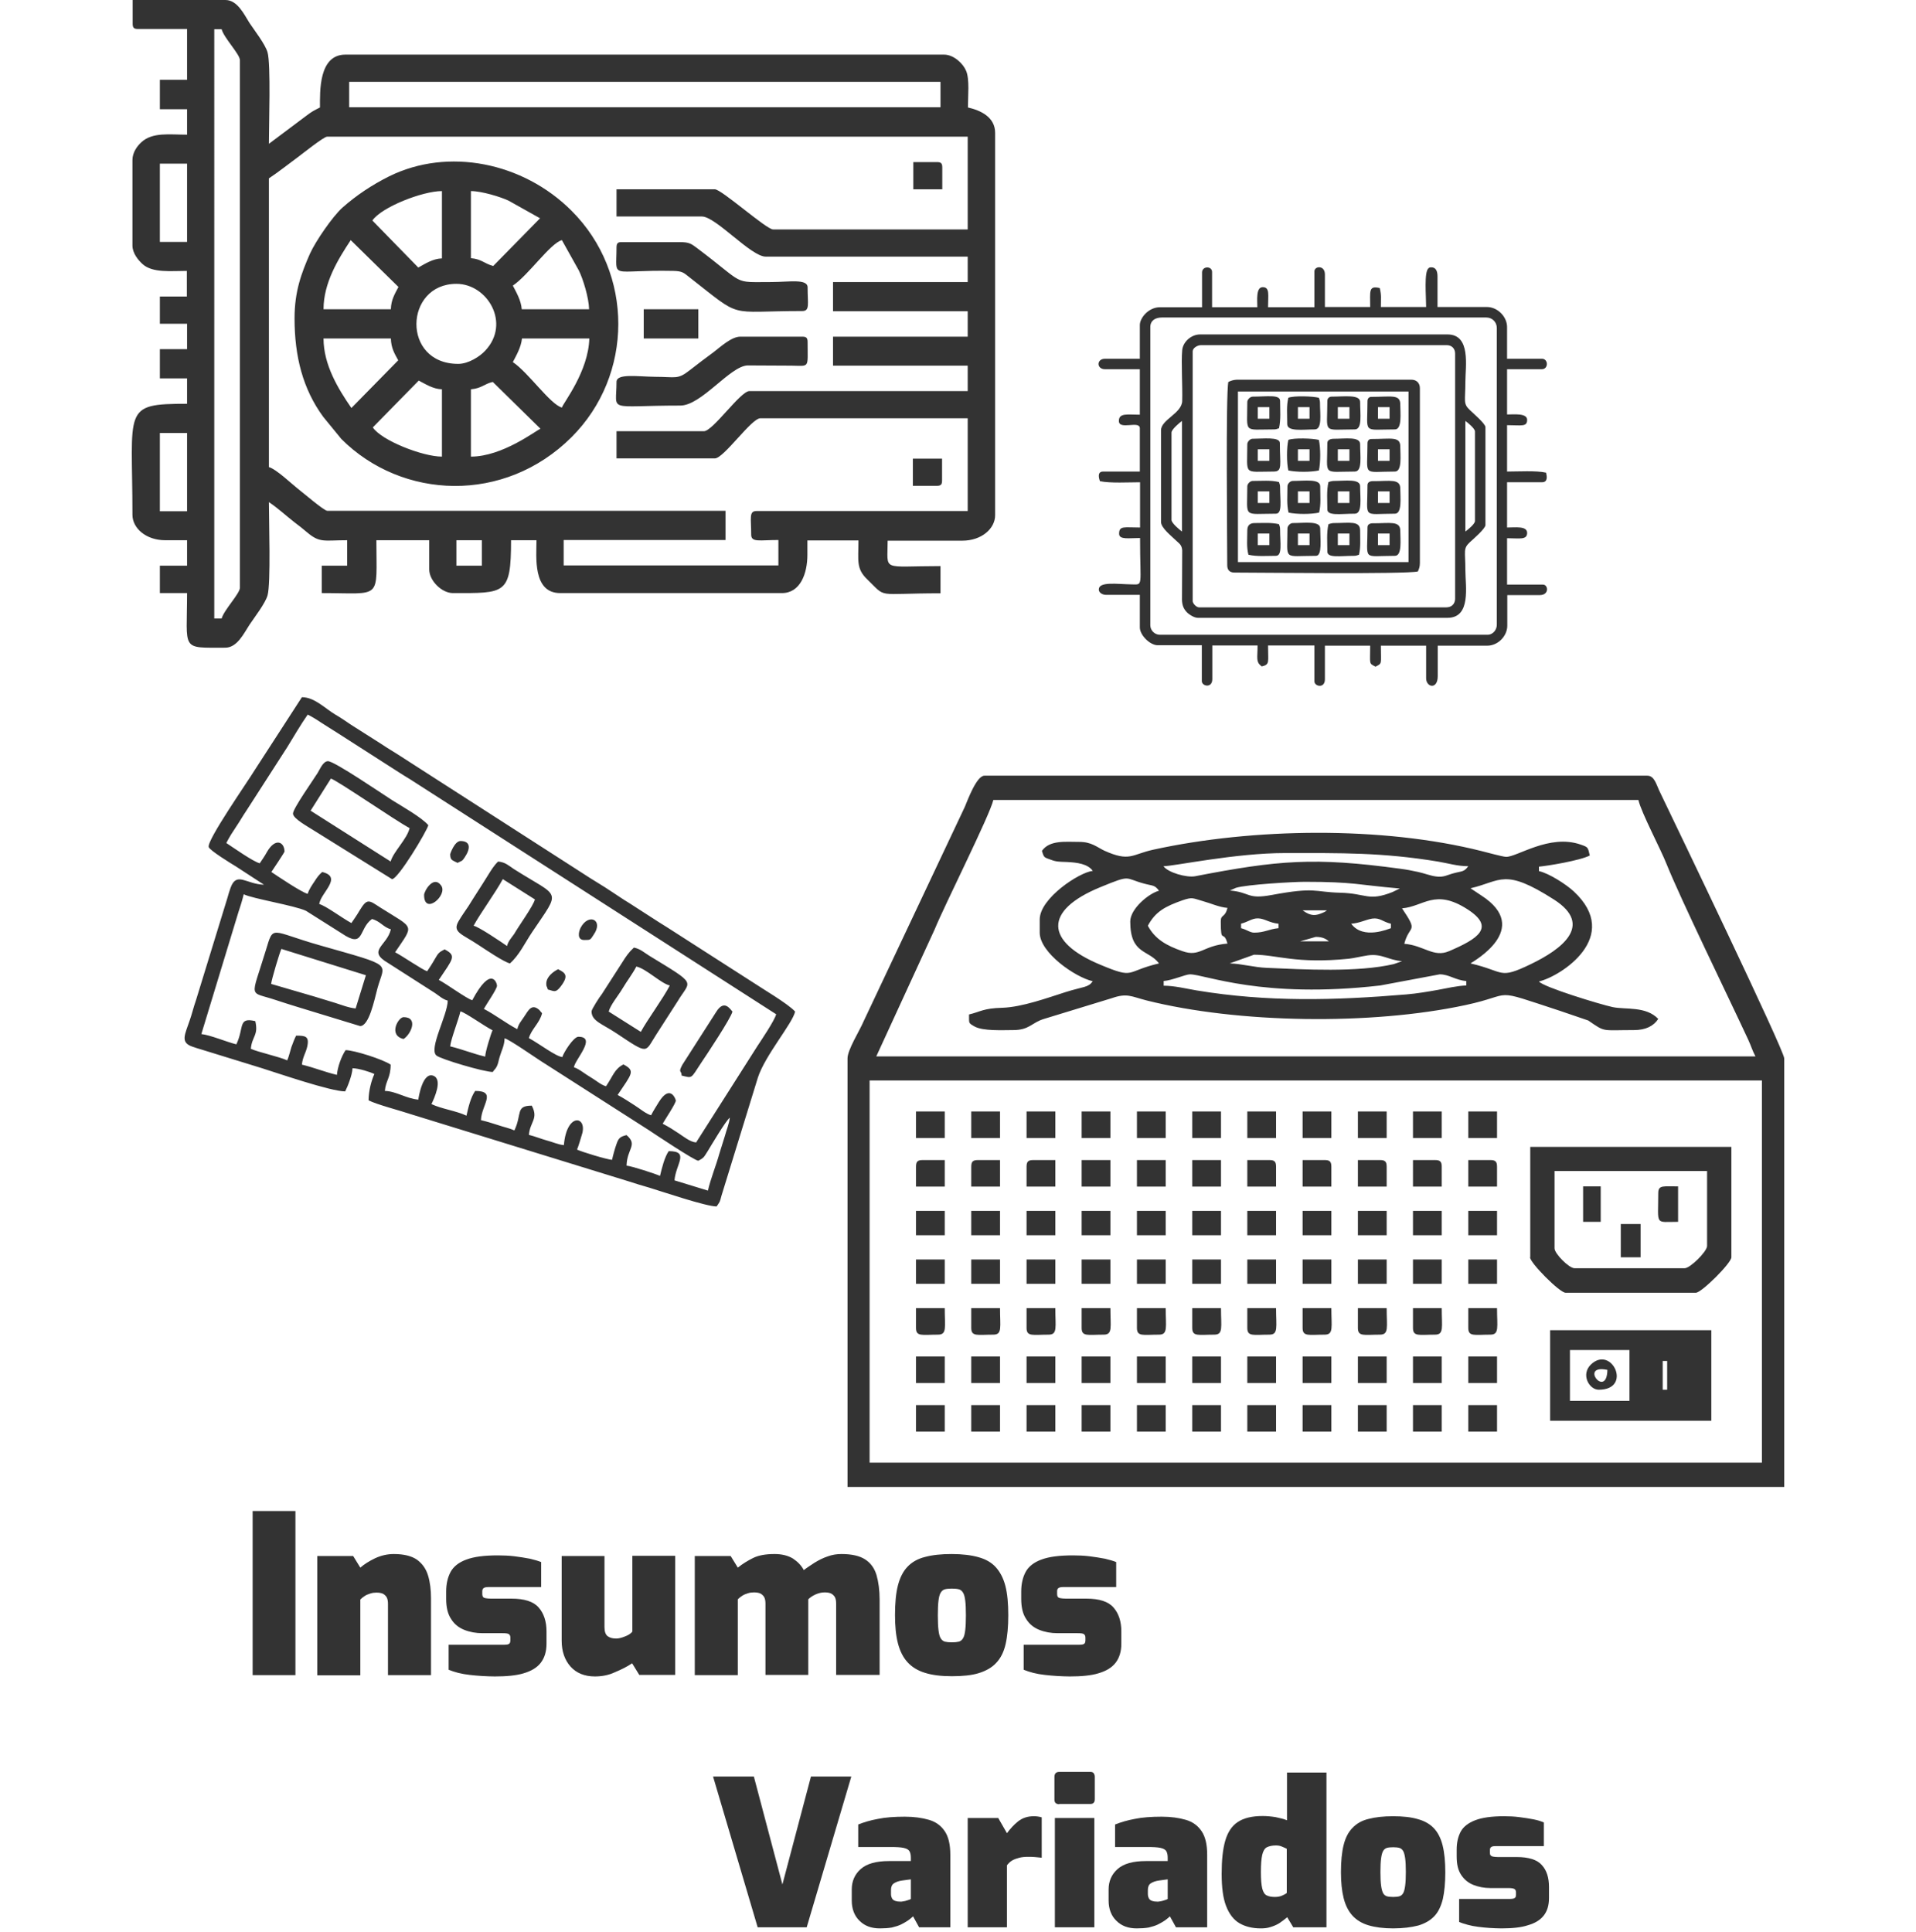 <?xml version="1.0" encoding="utf-8"?>
<!-- Generator: Adobe Illustrator 24.0.2, SVG Export Plug-In . SVG Version: 6.00 Build 0)  -->
<svg version="1.1" id="Capa_1" xmlns="http://www.w3.org/2000/svg" xmlns:xlink="http://www.w3.org/1999/xlink" x="0px" y="0px"
	 viewBox="0 0 859.3 866.4" style="enable-background:new 0 0 859.3 866.4;" xml:space="preserve">
<style type="text/css">
	.st0{fill:#333333;}
	.st1{fill-rule:evenodd;clip-rule:evenodd;fill:#333333;}
</style>
<g>
	<path class="st0" d="M479.8,751.9c-1.9,0-3.8-0.1-5.7-0.2c-1.9-0.1-3.8-0.3-5.6-0.5c-1.8-0.2-3.5-0.5-5.1-0.9
		c-1.6-0.4-3-0.9-4.3-1.4v-11.2h24.8c0.9,0,1.5-0.1,1.9-0.2c0.4-0.2,0.7-0.4,0.8-0.7c0.1-0.3,0.2-0.6,0.2-1v-1.3
		c0-0.7-0.2-1.2-0.6-1.5c-0.4-0.4-1.4-0.5-3-0.5h-8.9c-3,0-5.7-0.5-8.2-1.5c-2.5-1-4.5-2.6-5.9-4.9c-1.5-2.2-2.2-5.3-2.2-9v-3.3
		c0-3.4,0.7-6.4,2-8.8c1.3-2.4,3.7-4.3,7-5.5c3.4-1.3,8.1-1.9,14.2-1.9c2.4,0,4.9,0.1,7.4,0.4c2.5,0.3,4.8,0.7,7,1.1
		c2.1,0.5,3.8,1,5,1.5v11.2H477c-1,0-1.7,0.1-2.2,0.4c-0.5,0.3-0.7,0.8-0.7,1.5v1.3c0,0.5,0.1,0.9,0.3,1.2c0.2,0.3,0.6,0.5,1.2,0.6
		c0.6,0.1,1.4,0.2,2.4,0.2h9.2c5.8,0,9.9,1.3,12.2,4c2.3,2.6,3.5,6.2,3.5,10.7v5.5c0,3.6-0.9,6.4-2.6,8.6c-1.7,2.2-4.3,3.7-7.7,4.7
		C489.3,751.5,485,751.9,479.8,751.9 M426.9,736.6c1.3,0,2.3-0.1,3.1-0.3c0.8-0.2,1.4-0.7,1.9-1.5c0.5-0.8,0.8-2,1-3.7
		c0.2-1.7,0.3-3.9,0.3-6.6c0-2.8-0.1-5-0.3-6.6c-0.2-1.6-0.5-2.8-1-3.6c-0.5-0.8-1.1-1.3-1.9-1.5c-0.8-0.2-1.8-0.3-3.1-0.3
		c-1.3,0-2.3,0.1-3.1,0.3c-0.8,0.2-1.4,0.7-1.9,1.5c-0.5,0.8-0.8,2-1,3.6c-0.2,1.6-0.3,3.8-0.3,6.6c0,2.8,0.1,5,0.3,6.6
		c0.2,1.7,0.5,2.9,1,3.7c0.5,0.8,1.1,1.3,1.9,1.5C424.6,736.5,425.6,736.6,426.9,736.6z M426.9,751.8c-4.8,0-8.8-0.5-12-1.5
		c-3.3-1-5.9-2.6-7.9-4.8c-2-2.2-3.4-5-4.3-8.5c-0.9-3.5-1.3-7.7-1.3-12.6c0-5.4,0.4-9.8,1.3-13.3c0.9-3.5,2.3-6.3,4.3-8.4
		c2-2.1,4.6-3.6,7.9-4.4c3.3-0.9,7.3-1.3,11.9-1.3c4.8,0,8.8,0.5,12,1.4c3.3,0.9,5.9,2.4,7.8,4.5c1.9,2.1,3.4,4.9,4.3,8.4
		c0.9,3.5,1.3,7.9,1.3,13.1c0,5.2-0.4,9.5-1.2,13c-0.8,3.5-2.2,6.3-4.2,8.4c-1.9,2.1-4.6,3.6-7.8,4.6
		C435.8,751.4,431.7,751.8,426.9,751.8z M311.6,751.3v-53.4h16.1l3.2,5.2c2.1-1.7,4.4-3.1,6.8-4.3c2.4-1.2,5.6-1.8,9.7-1.8
		c3.3,0,6,0.7,8.2,2c2.1,1.4,3.8,3.1,4.9,5.2c1.4-1.1,3-2.1,4.8-3.3c1.8-1.1,3.7-2.1,5.8-2.8c2.1-0.8,4.2-1.1,6.3-1.1
		c4.6,0,8.1,0.8,10.6,2.4c2.5,1.6,4.2,4,5.1,7c0.9,3.1,1.4,6.8,1.4,11.1v33.7H375v-31.9c0-1.4-0.2-2.4-0.7-3.2
		c-0.5-0.7-1.1-1.2-1.8-1.5c-0.8-0.3-1.7-0.4-2.7-0.4c-1.3,0-2.6,0.3-4,0.9c-1.3,0.6-2.4,1.3-3.3,2.2c0,0.4,0,0.8,0,1.2
		c0,0.4,0,0.8,0,1.2v31.5h-19.2v-31.9c0-1.4-0.2-2.4-0.7-3.2c-0.5-0.7-1.1-1.2-1.8-1.5c-0.8-0.3-1.7-0.4-2.7-0.4
		c-0.9,0-1.8,0.1-2.7,0.4c-0.9,0.3-1.8,0.6-2.5,1.1c-0.8,0.5-1.4,1-2,1.6v34H311.6z M266.8,751.9c-4.6,0-8.3-1.5-10.9-4.4
		c-2.6-2.9-4-6.8-4-11.6v-38h19.2v31.9c0,2,0.5,3.4,1.5,4.1c1,0.7,2.2,1,3.8,1c1,0,2.3-0.3,3.8-0.9c1.6-0.6,2.7-1.3,3.4-2.2v-34
		h19.2v53.4h-16.1l-3.2-5.2c-2.2,1.5-4.8,2.8-7.7,4C273.1,751.3,270,751.9,266.8,751.9z M221.9,751.9c-1.9,0-3.8-0.1-5.7-0.2
		c-1.9-0.1-3.8-0.3-5.6-0.5c-1.8-0.2-3.5-0.5-5.1-0.9c-1.6-0.4-3-0.9-4.3-1.4v-11.2H226c0.9,0,1.5-0.1,1.9-0.2
		c0.4-0.2,0.7-0.4,0.8-0.7c0.1-0.3,0.2-0.6,0.2-1v-1.3c0-0.7-0.2-1.2-0.6-1.5c-0.4-0.4-1.4-0.5-3-0.5h-8.9c-3,0-5.7-0.5-8.2-1.5
		c-2.5-1-4.5-2.6-5.9-4.9c-1.5-2.2-2.2-5.3-2.2-9v-3.3c0-3.4,0.7-6.4,2-8.8c1.3-2.4,3.7-4.3,7-5.5c3.4-1.3,8.1-1.9,14.2-1.9
		c2.4,0,4.9,0.1,7.4,0.4c2.5,0.3,4.8,0.7,7,1.1c2.1,0.5,3.8,1,5,1.5v11.2h-23.5c-1,0-1.7,0.1-2.2,0.4c-0.5,0.3-0.7,0.8-0.7,1.5v1.3
		c0,0.5,0.1,0.9,0.3,1.2c0.2,0.3,0.6,0.5,1.2,0.6c0.6,0.1,1.4,0.2,2.4,0.2h9.2c5.8,0,9.9,1.3,12.2,4c2.3,2.6,3.5,6.2,3.5,10.7v5.5
		c0,3.6-0.9,6.4-2.6,8.6c-1.7,2.2-4.3,3.7-7.7,4.7C231.5,751.5,227.1,751.9,221.9,751.9z M142.3,751.3v-53.4h16.1l3.2,5.2
		c1.7-1.5,3.9-2.9,6.6-4.2c2.8-1.3,5.6-1.9,8.4-1.9c4.6,0,8.1,0.9,10.5,2.6c2.4,1.8,4,4.1,4.9,7.1c0.9,3,1.3,6.4,1.3,10.1v34.5H174
		v-31.9c0-1.4-0.2-2.4-0.7-3.2c-0.5-0.7-1.1-1.2-1.8-1.5c-0.8-0.3-1.7-0.4-2.7-0.4c-0.9,0-1.8,0.1-2.7,0.4c-0.9,0.3-1.8,0.6-2.5,1.1
		c-0.8,0.5-1.4,1-2,1.6v34H142.3z M113.3,751.3v-73.6h19.2v73.6H113.3z"/>
	<path class="st1" d="M118.4,396.8c-8-0.2-12.3-6.1-15,1.4c-0.6,1.6-0.9,2.8-1.4,4.5l-14.1,45.9c-1.1,3.1-1.8,6.2-2.8,9
		c-2.1,6.3-4.4,9.9,1.1,11.8c1.4,0.5,2.7,0.9,4.4,1.4l26.9,8.3c6.7,2.1,30.8,10.4,37.3,10.4c1.1-2.1,3.2-7.4,3.3-10.4
		c2.9,0.1,7.7,1.6,9.8,2.6c-1.3,2.8-2.6,7.6-2.6,11.8c3.3,1.8,14.5,4.7,19.2,6.3l97.3,30c3.4,1.1,6.3,2,9.5,2.9
		c5.9,1.8,25.3,8.4,30.1,8.4c1.6-2.4,1.3-1.6,2.2-4.9l16.3-52.9c3.3-10.1,15.5-24.2,16.7-29.6c-3.1-3.5-15.1-10.5-19.7-13.6
		l-34.6-22.2c-2.4-1.6-4.3-2.7-6.8-4.3l-13.5-8.7c-2.7-1.6-4.6-3-7.1-4.6c-4.7-3.2-9.2-5.7-14-8.9l-82.6-53.1
		c-2.5-1.6-4.3-2.6-6.8-4.3l-14-8.9c-2.4-1.6-4.5-3.1-7.1-4.6c-4.7-2.8-9.3-7.8-15-7.8l-21.3,32.9c-2.9,4.8-21.4,31.3-20.5,34.3
		c0.4,1.5,10.2,7.5,12.2,8.7L118.4,396.8z M138,320.5c2.7,1.4,4.1,2.3,6.5,3.9c2.3,1.5,4.3,2.7,6.8,4.3l26.2,16.8
		c2.4,1.6,4,2.5,6.4,4l164.2,105.4c-0.7,2.8-6.6,11.5-8.5,14.4l-27.4,43.1c-2.7-0.2-5.7-2.7-7.7-4c-2.7-1.8-4.4-2.9-7.3-4.4
		c1-1.8,5.9-9.1,5.9-10.4c0-0.3-2.4-7.8-7.7,0.8c-1.2,2-2.4,3.8-3.4,5.8c-2.3-0.6-5.2-3.1-7.3-4.4c-2.5-1.6-5.2-3.4-7.7-4.7
		c6.4-9.6,8.1-10.8,2.6-13.7c-4,2.1-4.4,4.7-7.8,9.8c-2.3-0.6-4.7-2.8-7-4.1c-2.3-1.3-5.2-3.8-7.4-4.4c0.3-3.3,10.5-13.7,2-13.7
		c-2.2,0-6.7,7.2-7.2,9.1c-3-0.3-10.2-5.9-15-8.5c1.1-4,4.8-6.7,5.9-11.1c-0.1-0.1-0.2-0.5-0.3-0.4l-0.9-1.1c-3.4-3-4.8-0.1-6.9,3.1
		c-1.3,2-2.4,3-3,5.5c-5.3-2.8-9.8-6.4-15-9.1c1-1.9,5.9-8.9,5.9-10.4c0-1.2-2.6-9.4-11.1,6.5c-2.4-0.6-11.5-7.3-15-9.1
		c6.4-9.6,8.1-10.8,2.6-13.7c-2.5,1.3-2.8,1.6-4.3,4.2c-1.3,2.3-2.2,3.6-3.5,5.6c-2-0.5-10.9-6.7-14.4-8.5
		c8.6-12.8,8.8-10.3-6.7-20.1c-5.1-3.3-5.8-4.3-9.3,1.5c-1.2,2.1-2.4,3.7-3.6,5.5c-4.1-2.2-11.7-7.9-14.4-8.5
		c0.4-4.9,10.8-12.1,1.3-14.4c-1.5,1.3-2.3,2.4-3.5,4.3c-1.1,1.6-2.5,3.7-3,5.5c-2.8-0.7-13.3-7.8-16.3-9.8c0.6-0.8,5.9-8.9,5.9-9.1
		c0-4.3-4-6.5-7.8,0c-1.1,2-2.1,3.4-3.3,5.2c-2.9-0.7-12.1-7.2-15-9.1c1.5-2.9,2.6-4.6,4.4-7.3c1.7-2.5,2.9-4.7,4.6-7.2l18.4-28.6
		C131.9,330.1,134.8,325.1,138,320.5z M327.3,501.3c-0.2,2.5-1.5,5.5-2.2,8.2c-0.9,3.1-1.6,4.9-2.5,8c-1.4,5.1-3.9,11.2-5.1,16.5
		l-15-4.6c0.6-7.4,6.9-13.1-2.6-13.1c-1.9,2.8-3,7.4-3.9,11.1c-1.9-0.9-12.7-4.4-15-4.6c0.2-7.7,5.2-9.2,0-13.7
		c-2.9,0.7-3.6,1.4-4.5,4c-0.7,1.9-1.6,5.2-2,7.1c-2.5-0.2-13.7-3.6-15.7-4.6c0.4-0.8,2.1-6.3,2.4-7.5c1.8-7.7-7.1-8.9-8.3,5.5
		c-2.5-0.2-5-1.4-7.7-2.1c-2.5-0.7-5.2-1.8-8-2.5c0.5-5.9,4.4-7.2,1.3-13.1c-7.4,0-4.3,3.8-7.8,11.1c-2.2-1-4.8-1.5-7.4-2.4
		c-2.8-0.9-4.7-1.5-7.6-2.2c0.2-6.8,7.3-13.1-2.6-13.1c-2,2.9-3,7.1-3.9,11.1c-4.6-2.2-11.1-3-15.7-5.2c1.3-2.7,5.1-11,0.9-12.7
		c-4.8-1.9-6.6,9.3-6.8,10.7c-5.5-0.5-10-3.8-15-3.9c0.4-4.7,2.6-5.8,2.6-11.8c-3.5-2.4-16.5-6.5-20.2-6.5
		c-1.9,2.8-3.6,7.6-3.9,11.1c-5.5-1.3-10.3-3.3-15.7-4.6c0.3-3.3,1.7-5.1,2.4-8.1c1-4.7-0.9-4.9-5-4.9c-0.9,1.8-1.3,3-2.1,5.1
		c-0.5,1.5-1.2,4.6-1.9,6c-3.3-1.6-13.1-3.7-16.3-5.2c0.5-5.7,3.5-5.9,2-12.4c-7.9-1.9-4.9,2.9-8.5,10.4c-4.2-1-11.7-4.2-15.7-4.6
		l16.6-54.6c0.9-2.6,1.8-5.6,2.4-8.1c4.1,2,22.7,5,27.9,7.4l16,10.1c10.4,7.1,7.4-1.9,13.6-6.4c3.7,0.9,5.1,3.7,8.5,4.6
		c-1.7,7.5-10.9,9.5-1.3,15.1l21.1,13.5c1.9,1.3,3.5,2.8,5.7,3.4c-0.1,6.6-8.6,21.5-5.1,24.6c1.8,1.6,21.3,7.4,25.3,7.4
		c0.9-1.4,1.2-1.2,1.9-2.7c0.6-1.3,0.7-2.5,1.2-4.1c0.9-3,2.1-5,2.2-8.3c2.1,0.5,13.3,8.3,16.1,10.1l48.6,31.1
		c1.5,1,20.8,13.9,22.2,13.7c2.7-1.4,2.5-1.7,4.2-4.3C318.8,514,325.6,502.5,327.3,501.3z M217.6,473.9c-5.5-1.3-10.3-3.3-15.7-4.6
		c0.3-3.2,3.7-11.8,4.6-15.7c2.5,0.7,10.2,6.3,14.4,8.5C220.2,463.5,217.6,471.9,217.6,473.9z M131.4,364.9c0,2.3,6.8,5.9,10.2,8.1
		l34.2,21.3c2.8,0,15.8-21.8,16.3-24.2c-3-3.5-11.9-8.5-16.2-11.2c-4.7-3-25.9-17.5-28.8-17.5c-2.2,0-3.6,3.6-4.6,5.2
		C140.8,349.4,131.4,362.6,131.4,364.9z M148.4,349.2c2.7,0.7,29.3,19.1,35.3,22.2c-1.1,4.9-7.3,10.6-8.5,15l-35.9-22.8L148.4,349.2
		z M161.5,460.2c4,0,6.3-11.3,7.8-17c3.2-11.7,7.9-9.6-25.8-19.2c-22.5-6.4-20.7-9.5-24.3,2.3c-6.8,22.3-7.8,18.1,4.4,22.2
		c6,2,12.7,4,18.9,5.9L161.5,460.2z M159.5,452.3c-3.2-0.3-6.6-1.7-9.2-2.5c-3.3-1-6.2-1.9-9.5-2.9l-19.2-5.6
		c0.2-2,3.8-14.1,4.6-15.7l37.9,11.8L159.5,452.3z M228.7,432.1c4.2-3.7,6.7-9.2,10-14.1c13.1-19.5,12.6-15-8.2-28.2
		c-2.3-1.5-3.8-3.1-7.1-3.4c-1.9,1.8-3.2,4-4.7,6.4c-1.6,2.5-2.7,4.4-4.3,6.8c-1.6,2.4-2.7,4.3-4.3,6.8c-1.6,2.4-3,4.3-4.4,6.7
		c-3,5.1,1.4,5.7,9,10.8C217.6,425.8,226,431.5,228.7,432.1z M227.4,424.3c-2.6-1.8-12.6-8.6-15-9.1c2.9-5.4,9.8-14.8,13.1-20.9
		l14.4,9.1c-0.7,2.9-7.4,12.1-9.3,15.5C229.3,420.7,227.9,422.2,227.4,424.3z M265.3,453.6c0,4.4,4.8,5.6,11.1,9.8
		c14.7,9.8,12.7,8.7,17.8,0.8l9.7-15.1c5.8-9.7,9.3-7-12.8-20.5c-2.4-1.5-3.9-3-6.8-3.6c-2.2,2-3.6,4-5.2,6.6l-9.2,14.3
		C269.1,446.8,265.3,452.7,265.3,453.6z M287.4,462.8l-14.4-9.1c0.7-2.9,4.4-7.3,6.1-10.2c2.2-3.7,4.4-6.4,6.3-10
		c4.5,1,11,7.6,15,8.5C297.3,448,290.3,457.4,287.4,462.8z M305.7,482.4c5,1.2,4,1.5,8.7-5.6c2.5-3.7,13.4-20.1,14.1-23.1
		c-1.1-1.2-3.7-5.5-7.2,0l-15.3,23.9C304,481.4,305.7,479.9,305.7,482.4z M190.2,401.4c0,9.4,10.9,0,7.6-4.3
		C194.4,392.4,190.2,399.7,190.2,401.4z M245,441.2c0,1.5,0.2,0.8,0.7,2.6c2.6,0.6,3.4,1.8,5.8-1.4c3.8-5,1.9-6.1-1.2-7.7
		C248.1,435.8,245,438.1,245,441.2z M201.9,383.1c0,2.8,1,2.7,3.3,3.9c2.1-1.1,1.9-0.5,3.3-2.6c2.7-4.1,2.4-7.2-2-7.2
		C203.8,377.3,201.9,383,201.9,383.1z M262,421.6c2.9,0,2.7,0,4.2-2.3c4.7-6.7-2.2-10-5.8-3.2C259.4,418.1,258.8,421.6,262,421.6z
		 M181,466c3.4-2.2,6.7-9.8,0-9.8C178.6,456.2,174,464.4,181,466z M380.1,474.7v192.2h420.1V474.7c0-3.6-48.6-104.6-56.1-120.2
		c-1.3-2.8-2.2-6.6-5.3-6.6H441.5c-3.5,0-7.5,10.9-8.8,14l-45.4,96.2C385.6,462.2,380.1,470.8,380.1,474.7z M445.5,358.8h289.3
		c1.3,5.7,10,22,12.7,28.9c6.5,16.1,27.3,58.7,36.5,78.5c1.4,3,1.9,5,3.3,7.6H393l26.2-57C423.7,405.8,443.9,365.7,445.5,358.8z
		 M390,484.6h400.2V656H390V484.6z M484.1,377.6c-6.3,0-13.3-0.9-16.8,4c0.9,3.2,1,2.9,4,4c2.3,0.9,3.7,0.9,6.9,1
		c5,0.2,9.7,0.9,11.9,4c-5.8,0.5-23.8,12.2-23.8,21.8v5.9c0,9,15.9,20,23.8,21.8c-2.1,2.9-4,2.3-12,4.8c-8.5,2.7-19.7,6.8-28.6,7.1
		c-8.5,0.2-9.8,1.8-14.9,3c0.1,4-0.5,3.7,2.5,5.4c3.8,2.1,12.5,1.6,17.3,1.6c7.3,0,8.2-3.3,13.8-5l30.4-9.3c6.9-2.4,8.6-0.8,15.6,1
		c41,10.3,100.6,11.2,143,2.1c22.9-4.9,10.5-7.9,42.5,2.6l12.6,4.3c7.9,5.4,5.7,4.3,20.5,4.3c5.3,0,8.8-1.8,10.9-5
		c-5.5-5.8-14.6-4.1-20.4-5.3c-5.6-1.2-31.2-9-33.1-11.5c9.8-2.3,37.5-20.1,15.6-40.4c-3.2-3-11-8.1-15.6-9.1v-2
		c3.6-0.3,18.4-2.7,22.8-5c-0.9-3.8-0.7-3.7-4.1-4.9c-14.1-4.9-28.6,5.7-33.5,5.5c-1.7-0.1-8.6-2-11-2.6
		c-44.5-11.2-102.5-10.4-147.2-0.6c-9.6,2.1-10.5,5.6-22,0.4C491.9,379.9,489.5,377.6,484.1,377.6z M521.8,388.5
		c4.8,0,32.1-5.9,54.5-5.9c25.4,0,43.5-0.3,68.5,3.8c4.8,0.8,8.8,2.1,13.7,2.1c-2,2.7-2.7,2.1-6.7,3.2c-2.7,0.7-4.3,1.9-7.8,1.4
		c-2.4-0.3-5.2-1.4-7.9-2c-3.2-0.7-5.3-1.1-8.4-1.5c-38.2-5.2-54.5-3.8-91.7,3.4C532.2,393.7,523.9,391.4,521.8,388.5z M506.9,413.3
		c0,14.9,8.2,12.5,12.9,18.8c-15.4,3.6-10.5,7.2-26.3,0.6c-24.8-10.3-25.6-24.3,0-34.8c14.1-5.8,10.6-4,19.6-1.6
		c4,1.1,4.7,0.5,6.7,3.2C515.2,400.7,506.9,407.6,506.9,413.3z M585.2,395.5c22.4,0,23.7,1.4,42.6,3l-3.3,1.6
		c-10.9,4.3-11.6,0.6-23.4,0.3c-12-0.3-10.8-2.7-30.7,1c-11.3,2.1-9.5-1.2-18.8-2l2.7-1.2C559.2,396.7,579.9,395.5,585.2,395.5z
		 M659.5,398.4c13.8-3.2,15-9.3,37.5,5.1c17.9,11.5,3.3,22.3-10.4,28.9c-14.7,7.1-11.5,3.3-27.1-0.3c0.8-0.7,28.1-15.5,4.8-30.5
		L659.5,398.4z M628.8,407.4c9.7-0.8,14.7-9,29.3,0.4c12.8,8.2,4.6,13.3-8.2,18.8c-7,3-11.3-2.6-20.1-3.3
		C632.1,414.4,636.4,418.7,628.8,407.4z M547.5,413.3c0,10.6,1.2,3.3,3,9.9c-11.1,0.9-12.3,6.2-20.2,3.4
		c-7.2-2.5-12.3-5.4-15.5-11.4c3.4-6.4,7.9-8.7,15.5-11.4c4.7-1.6,4.6-0.9,9.3,0.4c3.6,1,7.2,2.7,10.9,3
		C549.3,411.9,547.5,409.9,547.5,413.3z M584.2,408.3h10.9c-0.8,0.5-0.5,0.5-1.9,1.1C590.1,410.7,588.1,411.1,584.2,408.3z
		 M606,414.3c3.9-0.3,6.4-1.8,9.4-2.3c3.5-0.5,4.6,1.4,8.4,2.3v2C623,416.5,611.4,421.7,606,414.3z M556.5,414.3
		c3.3-0.8,5-2.5,7.8-2.4c2.9,0.1,5,2,9.1,2.4v2c-4.3,0.4-6.3,2-10.9,2c-1.9,0-3.2-1.3-5.9-2V414.3z M590.1,420.2
		c3.5,0,4.9,1.2,5.9,2h-12.9L590.1,420.2z M562.4,428.2c10.3,0,18.8,4.2,42.5,1.8c2.1-0.2,5.8-1.1,8.5-1.5c6.4-0.9,9.2,2.1,15.4,2.6
		l-3.7,1.3c-16.2,3.8-40.4,2.4-56.8,1.7c-5.8-0.2-11.6-1.9-16.8-2L562.4,428.2z M521.8,440c4-0.3,9.9-3,11.9-3
		c6.7,0,32.3,11.1,85.3,5l26.7-5c4.2,0,7,2.6,11.9,3v2c-3.9,0.1-9.1,1.3-12.9,2c-4.5,0.8-9.2,1.6-13.9,2
		c-32.1,2.7-62.3,3.5-94.2-1.8c-4.7-0.8-9.9-2.1-14.7-2.1V440z M686.2,563.9c0,2.5,13.3,15.9,15.9,15.9h58.5
		c2.5,0,15.9-13.3,15.9-15.9v-49.5h-90.2V563.9z M755.6,568.8h-49.5c-2.4,0-8.9-6.5-8.9-8.9v-34.7h68.4v33.7
		C765.5,561.4,758,568.8,755.6,568.8z M695.2,637.2h72.3v-40.6h-72.3V637.2z M745.7,610.4h2v12.9h-2V610.4z M704.1,605.5h26.7v22.8
		h-26.7V605.5z M485.1,620.3H498v-11.9h-12.9V620.3z M485.1,532.2H498v-11.9h-12.9V532.2z M485.1,642.1H498v-11.9h-12.9V642.1z
		 M658.5,620.3h12.9v-11.9h-12.9V620.3z M633.7,620.3h12.9v-11.9h-12.9V620.3z M609,620.3h12.9v-11.9H609V620.3z M584.2,620.3h12.9
		v-11.9h-12.9V620.3z M559.4,620.3h12.9v-11.9h-12.9V620.3z M534.7,620.3h12.9v-11.9h-12.9V620.3z M509.9,620.3h12.9v-11.9h-12.9
		V620.3z M460.4,620.3h12.9v-11.9h-12.9V620.3z M435.6,620.3h12.9v-11.9h-12.9V620.3z M410.8,620.3h12.9v-11.9h-12.9V620.3z
		 M509.9,532.2h12.9v-11.9h-12.9V532.2z M534.7,532.2h12.9v-11.9h-12.9V532.2z M435.6,642.1h12.9v-11.9h-12.9V642.1z M658.5,642.1
		h12.9v-11.9h-12.9V642.1z M633.7,642.1h12.9v-11.9h-12.9V642.1z M609,642.1h12.9v-11.9H609V642.1z M584.2,642.1h12.9v-11.9h-12.9
		V642.1z M559.4,642.1h12.9v-11.9h-12.9V642.1z M534.7,642.1h12.9v-11.9h-12.9V642.1z M509.9,642.1h12.9v-11.9h-12.9V642.1z
		 M460.4,642.1h12.9v-11.9h-12.9V642.1z M410.8,642.1h12.9v-11.9h-12.9V642.1z M485.1,510.4H498v-11.9h-12.9V510.4z M633.7,510.4
		h12.9v-11.9h-12.9V510.4z M609,510.4h12.9v-11.9H609V510.4z M509.9,510.4h12.9v-11.9h-12.9V510.4z M559.4,510.4h12.9v-11.9h-12.9
		V510.4z M584.2,510.4h12.9v-11.9h-12.9V510.4z M410.8,510.4h12.9v-11.9h-12.9V510.4z M435.6,510.4h12.9v-11.9h-12.9V510.4z
		 M460.4,510.4h12.9v-11.9h-12.9V510.4z M658.5,510.4h12.9v-11.9h-12.9V510.4z M534.7,510.4h12.9v-11.9h-12.9V510.4z M435.6,523.3
		v8.9h12.9v-11.9h-9.9C436.3,520.3,435.6,521,435.6,523.3z M658.5,532.2h12.9v-8.9c0-2.3-0.7-3-3-3h-9.9V532.2z M633.7,532.2h12.9
		v-8.9c0-2.3-0.7-3-3-3h-9.9V532.2z M584.2,532.2h12.9v-8.9c0-2.3-0.7-3-3-3h-9.9V532.2z M460.4,523.3v8.9h12.9v-11.9h-9.9
		C461.1,520.3,460.4,521,460.4,523.3z M410.8,523.3v8.9h12.9v-11.9h-9.9C411.5,520.3,410.8,521,410.8,523.3z M559.4,532.2h12.9v-8.9
		c0-2.3-0.7-3-3-3h-9.9V532.2z M609,532.2h12.9v-8.9c0-2.3-0.7-3-3-3H609V532.2z M485.1,595.6c0,4,2.8,3,9.9,3c4.1,0,3-3.4,3-11.9
		h-12.9V595.6z M633.7,595.6c0,4,2.8,3,9.9,3c4.1,0,3-3.4,3-11.9h-12.9V595.6z M509.9,595.6c0,4,2.8,3,9.9,3c4.1,0,3-3.4,3-11.9
		h-12.9V595.6z M534.7,595.6c0,4,2.8,3,9.9,3c4.1,0,3-3.4,3-11.9h-12.9V595.6z M584.2,595.6c0,4,2.8,3,9.9,3c4.1,0,3-3.4,3-11.9
		h-12.9V595.6z M410.8,595.6c0,4,2.8,3,9.9,3c4.1,0,3-3.4,3-11.9h-12.9V595.6z M658.5,595.6c0,4,2.8,3,9.9,3c4.1,0,3-3.4,3-11.9
		h-12.9V595.6z M460.4,595.6c0,4,2.8,3,9.9,3c4.1,0,3-3.4,3-11.9h-12.9V595.6z M559.4,595.6c0,4,2.8,3,9.9,3c4.1,0,3-3.4,3-11.9
		h-12.9V595.6z M435.6,595.6c0,4,2.8,3,9.9,3c4.1,0,3-3.4,3-11.9h-12.9V595.6z M609,595.6c0,4,2.8,3,9.9,3c4.1,0,3-3.4,3-11.9H609
		V595.6z M485.1,575.8H498v-10.9h-12.9V575.8z M485.1,554H498v-10.9h-12.9V554z M460.4,575.8h12.9v-10.9h-12.9V575.8z M435.6,575.8
		h12.9v-10.9h-12.9V575.8z M410.8,575.8h12.9v-10.9h-12.9V575.8z M658.5,554h12.9v-10.9h-12.9V554z M633.7,554h12.9v-10.9h-12.9V554
		z M609,554h12.9v-10.9H609V554z M559.4,575.8h12.9v-10.9h-12.9V575.8z M559.4,554h12.9v-10.9h-12.9V554z M509.9,554h12.9v-10.9
		h-12.9V554z M584.2,575.8h12.9v-10.9h-12.9V575.8z M460.4,554h12.9v-10.9h-12.9V554z M633.7,575.8h12.9v-10.9h-12.9V575.8z
		 M435.6,554h12.9v-10.9h-12.9V554z M410.8,554h12.9v-10.9h-12.9V554z M584.2,554h12.9v-10.9h-12.9V554z M658.5,575.8h12.9v-10.9
		h-12.9V575.8z M509.9,575.8h12.9v-10.9h-12.9V575.8z M609,575.8h12.9v-10.9H609V575.8z M534.7,575.8h12.9v-10.9h-12.9V575.8z
		 M534.7,554h12.9v-10.9h-12.9V554z M743.7,535.1c0,14.8-1.7,12.9,8.9,12.9v-15.9C746.2,532.2,743.7,531.3,743.7,535.1z
		 M726.9,563.9h8.9V549h-8.9V563.9z M710,548h7.9v-15.9H710V548z M717,623.3c15.3,0,5.9-20.1-3.4-11.4
		C708.8,616.4,712.7,623.3,717,623.3z M720.9,614.4C720.6,627.7,707.9,611.7,720.9,614.4z M59.5,10.6c0,1.9,0.6,2.4,2.4,2.4h22v22.8
		H71.7V49h12.2v11.4c-7.8,0-15.4-1.2-20.4,3.3c-1.9,1.7-4.1,4.6-4.1,8.1v38.3c0,3.5,2.6,6.6,4.6,8.4c4.5,4,12.8,3,19.8,3V133H71.7
		v12.2h12.2v11.4H71.7v13.1h12.2v11.4c-29.3,0-24.5,2.1-24.5,49.8c0,6,6.1,11.4,14.7,11.4h9.8v11.4H71.7V266h12.2
		c0,26-3.1,24.5,17.1,24.5c5.4,0,8.4-6.5,10.9-10.3c2.2-3.3,7.1-9.6,8.1-13.2c1.5-5.4,0.6-33.2,0.6-41.8c3.9,2.6,7.7,6.1,11.4,9
		c2,1.5,3.9,3,5.9,4.7c5.6,4.7,7.5,3.4,17.8,3.4v11.4h-11.4V266c27.4,0,24.5,3.5,24.5-23.7h23.7v13.1c0,5,5.6,10.6,10.6,10.6
		c23.5,0,26.1,0.8,26.1-23.7h11.4c0,7.2-1.8,23.7,10.6,23.7h99.5c8.3,0,11.4-8.9,11.4-17.1v-6.5H385c0,9-1.1,12.6,3.9,17.4
		c9.1,8.8,3.2,6.3,32.9,6.3v-12.2c-26.9,0-23.7,2.7-23.7-11.4h33.5c8.6,0,14.7-5.4,14.7-11.4V59.6c0-7.1-6.5-10.1-12.2-11.4
		c0-5.1,0.8-12.6-0.8-16.4c-1.3-3.2-5.5-7.3-9.9-7.3H154.9c-12,0-11.4,16.5-11.4,23.7c-2.9,1.5-3.3,1.6-6.1,3.7l-16.8,12.6
		c0-8.5,0.9-35.7-0.6-41c-1-3.6-5.9-9.9-8.1-13.2C109.5,6.5,106.5,0,101.1,0H59.5V10.6z M156.6,36.7h265.2v11.4H156.6V36.7z
		 M276.5,97.1h38.3c6.2,0,22,18,28.6,18H434v11.4h-60.4v13.1H434V151h-60.4V164H434v11.4h-97.9c-4,0-16.4,18-20.4,18h-39.2v12.2
		h44.1c4,0,16.4-18,20.4-18h93v41.6h-94.7c-3.5,0-2.4,3.1-2.4,10.6c0,3.6,3.8,2.4,12.2,2.4v11.4h-96.3v-11.4h72.6v-13.1H146.8
		c-1.5,0-11.2-8.4-13.1-9.8c-2.7-2.1-9.8-8.9-13.1-9.8V80c4.5-3,8.2-6,12.7-9.3c1.9-1.4,11.9-9.4,13.4-9.4H434v41.6h-87.3
		c-3,0-23.1-18-26.1-18h-44.1V97.1z M71.7,73.4h12.2v35.1H71.7V73.4z M71.7,194.2h12.2v35.1H71.7V194.2z M204.7,242.3h11.4v11.4
		h-11.4V242.3z M99.4,277.4h-3.3V13.1h3.3c1,3.9,8.2,11.2,8.2,13.9v236.6C107.6,266.2,100.5,273.5,99.4,277.4z M132.1,142.8
		c0,17,3.7,31.7,12.9,44.2l8.1,9.9c27.3,27.3,73.2,29.1,103.2-0.8c27.9-27.8,28.1-73.6,0-101.6C234.6,72.8,201,66,174.5,79.1
		c-7.6,3.8-14.7,8.5-21,14.1c-4.3,3.9-11.8,14.7-14.5,20.6C135.2,122.5,132.1,130.6,132.1,142.8z M221.2,119.3
		c-4.1-1.1-5.2-3.1-10-3.5V85.7c4.8,0,13.3,2.6,16.9,4.3l14.1,7.9L221.2,119.3z M167,98.9c4.1-6,22.5-13.2,31.2-13.2v30.2
		c-4.1,0.1-7.7,2.5-10.6,4.1L167,98.9z M230,128.1c7-4.7,16.8-19,22-20.4l7.6,13.6c1.9,3.8,4.5,12.3,4.6,17.4h-30.2
		C233.7,134.7,231.5,131,230,128.1z M175.3,138.7h-30.2c0-11.8,6.5-22.4,12.2-31l21.4,21C177.1,131.8,175.4,134.4,175.3,138.7z
		 M205.5,163.2c-25.5,0-24.2-35.9-0.8-35.9c13.9,0,24.5,17.7,12.9,30C215.2,159.9,210.1,163.2,205.5,163.2z M252,182.8
		c-5.2-1.4-15-15.7-22-20.4c1.5-2.9,3.7-6.6,4.1-10.6h30.2C263.9,166.7,252.6,180.7,252,182.8z M145.1,151.8h30.2
		c0.1,4.3,1.7,6.9,3.3,9.8l-21,21.4C151.6,174.3,145.1,163.6,145.1,151.8z M167.2,191.7l20.6-21c2.8,1.4,6.3,3.8,10.4,3.9v30.2
		C189.5,204.8,171,197.5,167.2,191.7z M211.2,204.8v-30.2c4.8-0.4,5.9-2.4,9.8-3.3l21.4,21C240.5,193,225.4,204.8,211.2,204.8z
		 M276.5,111c0,14.8-3.5,9.9,25.4,10.5c4.1,0.1,4.7,0.8,7.1,2.7c24.6,19.2,16.3,15.3,50.8,15.3c3.5,0,2.4-3.1,2.4-10.6
		c0-4-8.3-2.4-16.3-2.4c-17.9,0-11,1.5-33.5-15.4c-2.3-1.7-3.3-2.5-7.3-2.5h-26.1C277.1,108.5,276.5,109.1,276.5,111z M276.5,171.3
		c0,13.9-4.8,10.6,28.6,10.6c9.5,0,22.2-17.6,30.1-18l19.7,0.1c8.4,0.1,7.3,1.4,7.3-10.6c0-1.9-0.6-2.4-2.4-2.4H332
		c-4,0-9,4.7-11.9,6.9c-3.9,2.9-6.9,5.1-10.7,8.1c-5.6,4.4-6.2,3-15.7,3C285.8,168.9,276.5,167.4,276.5,171.3z M288.7,151.8h24.5
		v-13.1h-24.5V151.8z M409.5,84.9h13.1v-9.8c0-1.9-0.6-2.4-2.4-2.4h-10.6V84.9z M409.5,217.9h10.6c1.9,0,2.4-0.6,2.4-2.4v-9.8h-13.1
		V217.9z M539.1,122.2v15.6h-18.9c-5.1,0-9,4.8-9,8v15.1h-15.6c-3.9,0-3.9,4.7,0,4.7h15.6V186c-5.5,0-9.4-0.9-9.4,2.8
		c0,4.3,9.4-0.4,9.4,3.3v19.4h-16.5c-3,0-1.6,3.7-1.4,4.3c4.4,1,13.1,0.5,18,0.5v20.3c-7.1,0-9.4-0.9-9.4,2.8c0,2.8,4.5,1.9,9.4,1.9
		c0,22,1.6,20.9-3.8,20.8c-6.5-0.1-14.7-1.4-14.7,2.3c0,1.5,1.7,2.4,3.3,2.4h15.1v14.6c0,3.5,4.6,8,8,8h19.8v16.1
		c0,2.3,4.7,3.3,4.7-0.9v-15.1h20.3c0,5.8-0.8,7.2,1.6,9.2c0.1,0,0.2,0.1,0.3,0.2c3.7-0.9,2.8-1.9,2.8-9.4h20.8v16.1
		c0,2.3,4.7,3.3,4.7-0.9v-15.1h20.3c0,8.5-0.7,7.8,2.4,9.4c3.1-1.6,2.4-0.9,2.4-9.4h20.3v14.6c0,4.1,5.2,5.2,5.2-0.9v-13.7h22.2
		c4.8,0,9-4.3,9-9v-13.7h14.6c4.3,0,3.8-4.7,1.4-4.7h-16.1v-20.8c5.5,0,9,0.9,9-2.4c0-3.2-5.4-2.4-9-2.4v-20.3h15.6
		c2.9,0,2.2-2.9,1.9-4.3c-4.3-1-12.6-0.5-17.5-0.5v-20.8c6.4,0,9,0.9,9-2.4c0-3.1-6-2.4-9-2.4v-20.3h15.6c3,0,3-4.7,0-4.7h-15.6
		v-14.2c0-4.7-4.3-9-9-9h-22.2v-13.7c0-2.4-0.7-4.1-2.8-4.1c-0.4,0-0.8,0-1.2,0.4c-2.1,1.5-1.1,12.6-1.1,17.4h-20.3
		c0-4.1,0.3-5.1-0.5-8.5c-5.1-1.2-4.3,1.3-4.3,8.5h-20.3v-14.6c0-4.3-4.7-3.8-4.7-1.4v16.1h-20.8c0-5.5,0.9-9-2.4-9
		c-3.1,0-2.4,6-2.4,9h-20.3v-15.6C543.8,119.2,539.1,119.2,539.1,122.2z M667.1,284.7H520.2c-2.3,0-4.3-1.9-4.3-4.3V146.7
		c0-2.9,2.2-4.3,5.2-4.3h145.5c2.7,0,4.7,2.1,4.7,4.7V280C671.4,282.3,669.7,284.7,667.1,284.7z M520.7,193v41.1
		c0,2.7,4.8,6.4,6.5,8.1c1.6,1.6,2.8,2,3,4.6l-0.1,22.3c0.1,2.5,0.8,4,2.1,5.4c0.9,1,3.3,2.6,5,2.6h112c10.7,0,8-14.3,8-21.3
		c0-8.8-1.1-9.7,2-12.6c1.3-1.2,7-6.1,7-7.7v-43.9c0-1.6-5.7-6.4-7-7.7c-3.1-2.9-2-4-2-12.6c0-6.9,2.6-21.3-8-21.3h-111
		c-4,0-7.7,3.4-8,7.1c-0.5,5.4,0.2,16.2,0,22.7C530.1,185.4,520.7,188.2,520.7,193z M525.4,233.2V194c0-1.4,3.7-4.5,4.7-5.2v49.6
		C529.1,237.7,525.4,234.6,525.4,233.2z M657.2,238.4v-49.6c1,0.7,4.3,3.4,4.3,4.7v40.2C661.5,235,658.2,237.7,657.2,238.4z
		 M648.7,272.4h-111c-1.1,0-2.8-1.7-2.8-2.8v-112c0-1.5,2.1-2.8,3.8-2.8h110.1c2.3,0,3.8,1.5,3.8,3.8v110.1
		C652.5,270.9,651,272.4,648.7,272.4z M550.9,171.3c-1.2,5.2-0.5,71.1-0.5,82.2c0,2.2,1.1,3.3,3.3,3.3c11.1,0,76.9,0.8,82.2-0.5
		c0.5-1.1,0.9-2.1,0.9-3.8v-78.4c0-2.3-1.5-3.8-3.8-3.8h-78.4C553,170.4,552,170.8,550.9,171.3z M555.2,175.6h76.5v76.5h-76.5V175.6
		z M595.3,179.8c0,15.1-2.5,12.8,12.3,12.8c3.5,0,2.4-7,2.4-12.3c0-3.5-7.2-2.4-12.8-2.4C596.1,177.9,595.3,178.7,595.3,179.8z
		 M600,182.6h5.2v5.2H600V182.6z M613.3,198.7c0,15.4-2.6,12.8,12.3,12.8c3.3,0,2.4-7.3,2.4-11.3c0-4.6-4.3-3.3-12.8-3.3
		C614.1,196.8,613.3,197.6,613.3,198.7z M618,201.5h5.2v5.2H618V201.5z M595.8,216.2c-0.9,3.8-0.5,8.3-0.5,12.3c0,3,6,1.9,12.3,1.9
		c3.5,0,2.4-7,2.4-12.3c0-3.5-6.7-2.4-11.8-2.4C597.4,215.7,596.4,216,595.8,216.2z M600,220.4h5.2v5.2H600V220.4z M595.3,198.7
		c0,15.1-2.5,12.8,12.3,12.8c3.5,0,2.4-7,2.4-12.3c0-3.5-6.7-2.4-11.8-2.4C596.7,196.8,595.3,197.3,595.3,198.7z M600,201.5h5.2v5.2
		H600V201.5z M577.4,237c0,14.7-2.3,12.3,12.8,12.3c2.9,0,1.9-7.6,1.9-12.3c0-3.5-7-2.4-12.3-2.4C578.6,234.6,577.4,235.9,577.4,237
		z M582.1,239.3h5.2v5.2h-5.2V239.3z M559.4,199.2c0,14.3-2,12.3,11.8,12.3c4.1,0,2.8-3,2.8-12.8c0-2.9-7.6-1.9-12.3-1.9
		C560.7,196.8,559.4,198.1,559.4,199.2z M564.1,201.5h5.2v5.2h-5.2V201.5z M613.3,217.6c0,15.4-2.6,12.8,12.3,12.8
		c3.3,0,2.4-7.3,2.4-11.3c0-4.5-4.8-3.3-11.8-3.3C614.7,215.7,613.3,216.1,613.3,217.6z M618,220.4h5.2v5.2H618V220.4z M613.3,236.5
		c0,15.4-2.6,12.8,12.3,12.8c3.3,0,2.4-7.3,2.4-11.3c0-4.5-4.8-3.3-11.8-3.3C614.7,234.6,613.3,235,613.3,236.5z M618,239.3h5.2v5.2
		H618V239.3z M613.3,179.8c0,15.1-2.5,12.8,12.3,12.8c3.3,0,2.4-7.3,2.4-11.3c0-4.6-4.3-3.3-12.8-3.3
		C614.1,177.9,613.3,178.7,613.3,179.8z M618,182.6h5.2v5.2H618V182.6z M559.4,180.3c0,14.3-2,12.3,11.8,12.3c1.3,0,1.3-0.2,2.4-0.5
		c0.9-3.8,0.5-8.3,0.5-12.3c0-3-6-1.9-12.3-1.9C560.7,177.9,559.4,179.2,559.4,180.3z M564.1,182.6h5.2v5.2h-5.2V182.6z
		 M559.4,218.1c0,14.5-2.2,12.3,12.8,12.3c3,0,1.9-5.8,1.9-11.8c0-1.3-0.2-1.3-0.5-2.4c-3.7-0.9-7.4-0.5-11.8-0.5
		C560.7,215.7,559.4,217,559.4,218.1z M564.1,220.4h5.2v5.2h-5.2V220.4z M577.8,178.4c-0.9,3.7-0.5,7.4-0.5,11.8
		c0,3.5,7,2.4,12.3,2.4c3.5,0,2.4-6.7,2.4-11.8c0-1.3-0.2-1.3-0.5-2.4C588.7,177.7,580.4,177.4,577.8,178.4z M582.1,182.6h5.2v5.2
		h-5.2V182.6z M595.8,235.1c-0.9,3.8-0.5,8.3-0.5,12.3c0,3,5.8,1.9,11.8,1.9c1.3,0,1.3-0.2,2.4-0.5c0.8-3.6,0.5-6.6,0.5-10.9
		c0-4.5-4.8-3.3-11.8-3.3C597.4,234.6,596.4,234.9,595.8,235.1z M600,239.3h5.2v5.2H600V239.3z M577.8,197.3
		c-0.8,3.5-0.8,10.2,0,13.7c3.5,0.8,10.2,0.8,13.7,0c0.8-3.5,0.8-10.2,0-13.7C588.7,196.6,580.4,196.3,577.8,197.3z M582.1,201.5
		h5.2v5.2h-5.2V201.5z M559.4,237.9c0,4.3-0.4,7.3,0.5,10.9c3.8,0.9,8.3,0.5,12.3,0.5c3,0,1.9-5.8,1.9-11.8c0-1.3-0.2-1.3-0.5-2.4
		c-3.6-0.8-6.6-0.5-10.9-0.5C560.5,234.6,559.4,235.7,559.4,237.9z M564.1,239.3h5.2v5.2h-5.2V239.3z M577.4,218.1
		c0,4.4-0.4,8.2,0.5,11.8c3.5,0.8,10.2,0.8,13.7,0c0.9-3.7,0.5-7.4,0.5-11.8c0-3.5-7-2.4-12.3-2.4
		C578.6,215.7,577.4,217,577.4,218.1z M582.1,220.4h5.2v5.2h-5.2V220.4z M327.3,501.3l0.4-1.4L327.3,501.3z"/>
</g>
<g>
	<path class="st0" d="M339.8,864.4l-20-67.6h18.3l12.8,48.4l12.8-48.4h18.1l-20,67.6H339.8z"/>
	<path class="st0" d="M394.6,864.9c-3.8,0-6.8-1.1-9.1-3.4c-2.3-2.2-3.5-5.3-3.5-9.1v-5c0-3.6,1.3-6.7,4-9.1
		c2.7-2.4,6.9-3.6,12.7-3.6h9.8v-1.5c0-1.2-0.2-2.2-0.6-2.9c-0.4-0.7-1.3-1.2-2.6-1.5c-1.3-0.3-3.4-0.4-6.1-0.4h-14.3v-10.1
		c2.5-1,5.5-1.9,8.8-2.5c3.3-0.7,7.4-1,12.1-1c4.1,0,7.7,0.5,10.8,1.4c3.1,0.9,5.4,2.6,7.1,5.1c1.7,2.5,2.5,6,2.5,10.6v32.5h-14
		l-2.7-4.9c-0.6,0.6-1.4,1.2-2.2,1.8c-0.9,0.6-1.9,1.2-3.1,1.8c-1.2,0.6-2.6,1-4.2,1.4C398.3,864.8,396.5,864.9,394.6,864.9z
		 M403.9,852.9c0.3,0,0.6,0,1-0.1s0.7-0.1,1.1-0.2c0.4-0.1,0.7-0.2,1-0.3c0.3-0.1,0.6-0.2,0.9-0.3c0.2-0.1,0.5-0.2,0.6-0.3v-8.8
		l-3.7,0.5c-1.7,0.2-3,0.7-3.9,1.3c-0.9,0.6-1.3,1.6-1.3,3v1.8c0,0.8,0.2,1.4,0.5,2c0.3,0.5,0.8,0.9,1.5,1.1
		C402.2,852.8,403,852.9,403.9,852.9z"/>
	<path class="st0" d="M434,864.4v-49h13.7l3.9,6.8c1.5-2,3.1-3.8,5-5.3c1.9-1.5,4.2-2.3,7-2.3c0.5,0,1.1,0,1.7,0.1
		c0.7,0.1,1.3,0.2,1.9,0.4v18.1c-1-0.1-2.1-0.2-3.1-0.3c-1.1-0.1-2-0.1-2.9-0.1c-1.5,0-2.8,0.1-4,0.4c-1.2,0.3-2.3,0.7-3.2,1.2
		c-0.9,0.5-1.7,1.3-2.4,2.2v27.8H434z"/>
	<path class="st0" d="M475.1,809.2c-1.5,0-2.2-0.7-2.2-2.1V797c0-1.5,0.7-2.3,2.2-2.3H489c0.7,0,1.2,0.2,1.5,0.6
		c0.3,0.4,0.5,1,0.5,1.6v10.1c0,1.4-0.7,2.1-2,2.1H475.1z M473.1,864.4v-49h17.7v49H473.1z"/>
	<path class="st0" d="M509.8,864.9c-3.8,0-6.8-1.1-9.1-3.4c-2.3-2.2-3.5-5.3-3.5-9.1v-5c0-3.6,1.3-6.7,4-9.1
		c2.7-2.4,6.9-3.6,12.7-3.6h9.8v-1.5c0-1.2-0.2-2.2-0.6-2.9c-0.4-0.7-1.3-1.2-2.6-1.5c-1.3-0.3-3.4-0.4-6.1-0.4h-14.3v-10.1
		c2.5-1,5.5-1.9,8.8-2.5c3.3-0.7,7.4-1,12.1-1c4.1,0,7.7,0.5,10.8,1.4c3.1,0.9,5.4,2.6,7.1,5.1c1.7,2.5,2.5,6,2.5,10.6v32.5h-14
		l-2.7-4.9c-0.6,0.6-1.4,1.2-2.2,1.8c-0.9,0.6-1.9,1.2-3.1,1.8c-1.2,0.6-2.6,1-4.2,1.4C513.5,864.8,511.7,864.9,509.8,864.9z
		 M519.1,852.9c0.3,0,0.6,0,1-0.1s0.7-0.1,1.1-0.2c0.4-0.1,0.7-0.2,1-0.3c0.3-0.1,0.6-0.2,0.9-0.3c0.2-0.1,0.5-0.2,0.6-0.3v-8.8
		l-3.7,0.5c-1.7,0.2-3,0.7-3.9,1.3c-0.9,0.6-1.3,1.6-1.3,3v1.8c0,0.8,0.2,1.4,0.5,2c0.3,0.5,0.8,0.9,1.5,1.1
		C517.4,852.8,518.2,852.9,519.1,852.9z"/>
	<path class="st0" d="M565.4,864.9c-3.7,0-6.9-0.8-9.5-2.3c-2.6-1.5-4.6-4.1-6-7.7c-1.4-3.6-2-8.4-2-14.5c0-6.1,0.5-11,1.6-14.8
		c1.1-3.8,2.9-6.6,5.6-8.4c2.7-1.8,6.4-2.7,11.2-2.7c1.9,0,3.9,0.2,5.8,0.5c1.9,0.4,3.6,0.8,5.1,1.4V795h17.7v69.4h-14.9l-2.7-4.5
		c-1.2,1-2.4,1.9-3.6,2.7c-1.3,0.8-2.6,1.3-3.9,1.7C568.3,864.8,566.9,864.9,565.4,864.9z M571.8,850.8c1.2,0,2.3-0.2,3.2-0.6
		c0.9-0.4,1.7-0.8,2.1-1.2v-19.8c-0.5-0.3-1.3-0.6-2.2-1c-0.9-0.4-1.8-0.5-2.7-0.5c-1.6,0-3,0.3-4,0.8s-1.7,1.7-2.1,3.4
		c-0.4,1.7-0.6,4.3-0.6,7.7c0,3.3,0.2,5.8,0.6,7.4c0.4,1.6,1.1,2.7,2,3.1C569.1,850.6,570.3,850.8,571.8,850.8z"/>
	<path class="st0" d="M624.8,864.9c-4.4,0-8.1-0.5-11.1-1.4c-3-0.9-5.4-2.4-7.2-4.4c-1.8-2-3.1-4.6-3.9-7.8
		c-0.8-3.2-1.2-7.1-1.2-11.6c0-4.9,0.4-9,1.2-12.2c0.8-3.2,2.1-5.8,4-7.7c1.8-1.9,4.2-3.3,7.2-4c3-0.8,6.7-1.2,11-1.2
		c4.4,0,8.1,0.4,11.1,1.3c3,0.8,5.4,2.2,7.2,4.1c1.8,1.9,3.1,4.5,3.9,7.7c0.8,3.2,1.2,7.3,1.2,12.1c0,4.7-0.4,8.7-1.1,11.9
		c-0.8,3.2-2,5.8-3.8,7.7c-1.8,1.9-4.2,3.3-7.2,4.2C633,864.4,629.3,864.9,624.8,864.9z M624.8,850.8c1.2,0,2.1-0.1,2.8-0.3
		c0.7-0.2,1.3-0.7,1.7-1.4c0.4-0.7,0.7-1.8,0.9-3.4c0.2-1.5,0.3-3.5,0.3-6.1s-0.1-4.6-0.3-6.1c-0.2-1.5-0.5-2.6-0.9-3.3
		c-0.4-0.7-1-1.2-1.7-1.4c-0.7-0.2-1.7-0.3-2.8-0.3c-1.2,0-2.1,0.1-2.8,0.3c-0.7,0.2-1.3,0.7-1.7,1.4c-0.4,0.7-0.7,1.8-0.9,3.3
		c-0.2,1.5-0.3,3.5-0.3,6.1s0.1,4.6,0.3,6.1c0.2,1.5,0.5,2.6,0.9,3.4c0.4,0.7,1,1.2,1.7,1.4C622.7,850.7,623.7,850.8,624.8,850.8z"
		/>
	<path class="st0" d="M673.4,864.9c-1.8,0-3.5-0.1-5.3-0.2c-1.8-0.1-3.5-0.3-5.1-0.5c-1.7-0.2-3.2-0.5-4.7-0.9s-2.8-0.8-3.9-1.3
		v-10.3h22.7c0.8,0,1.4-0.1,1.8-0.2c0.4-0.2,0.7-0.4,0.8-0.6c0.1-0.3,0.2-0.6,0.2-1v-1.2c0-0.6-0.2-1.1-0.6-1.4
		c-0.4-0.3-1.3-0.5-2.8-0.5h-8.2c-2.7,0-5.2-0.5-7.5-1.4c-2.3-0.9-4.1-2.4-5.5-4.5c-1.4-2.1-2-4.8-2-8.3v-3c0-3.2,0.6-5.8,1.8-8.1
		c1.2-2.2,3.4-3.9,6.5-5.1s7.4-1.8,13-1.8c2.2,0,4.5,0.1,6.8,0.4c2.3,0.3,4.4,0.6,6.4,1c2,0.4,3.5,0.9,4.6,1.4V828h-21.6
		c-0.9,0-1.6,0.1-2,0.4c-0.4,0.3-0.6,0.7-0.6,1.4v1.2c0,0.5,0.1,0.9,0.3,1.1c0.2,0.3,0.6,0.5,1.1,0.6c0.5,0.1,1.3,0.2,2.2,0.2h8.5
		c5.3,0,9.1,1.2,11.2,3.6c2.2,2.4,3.2,5.7,3.2,9.8v5c0,3.3-0.8,5.9-2.4,7.9c-1.6,2-3.9,3.4-7.1,4.3
		C682.2,864.5,678.2,864.9,673.4,864.9z"/>
</g>
</svg>
